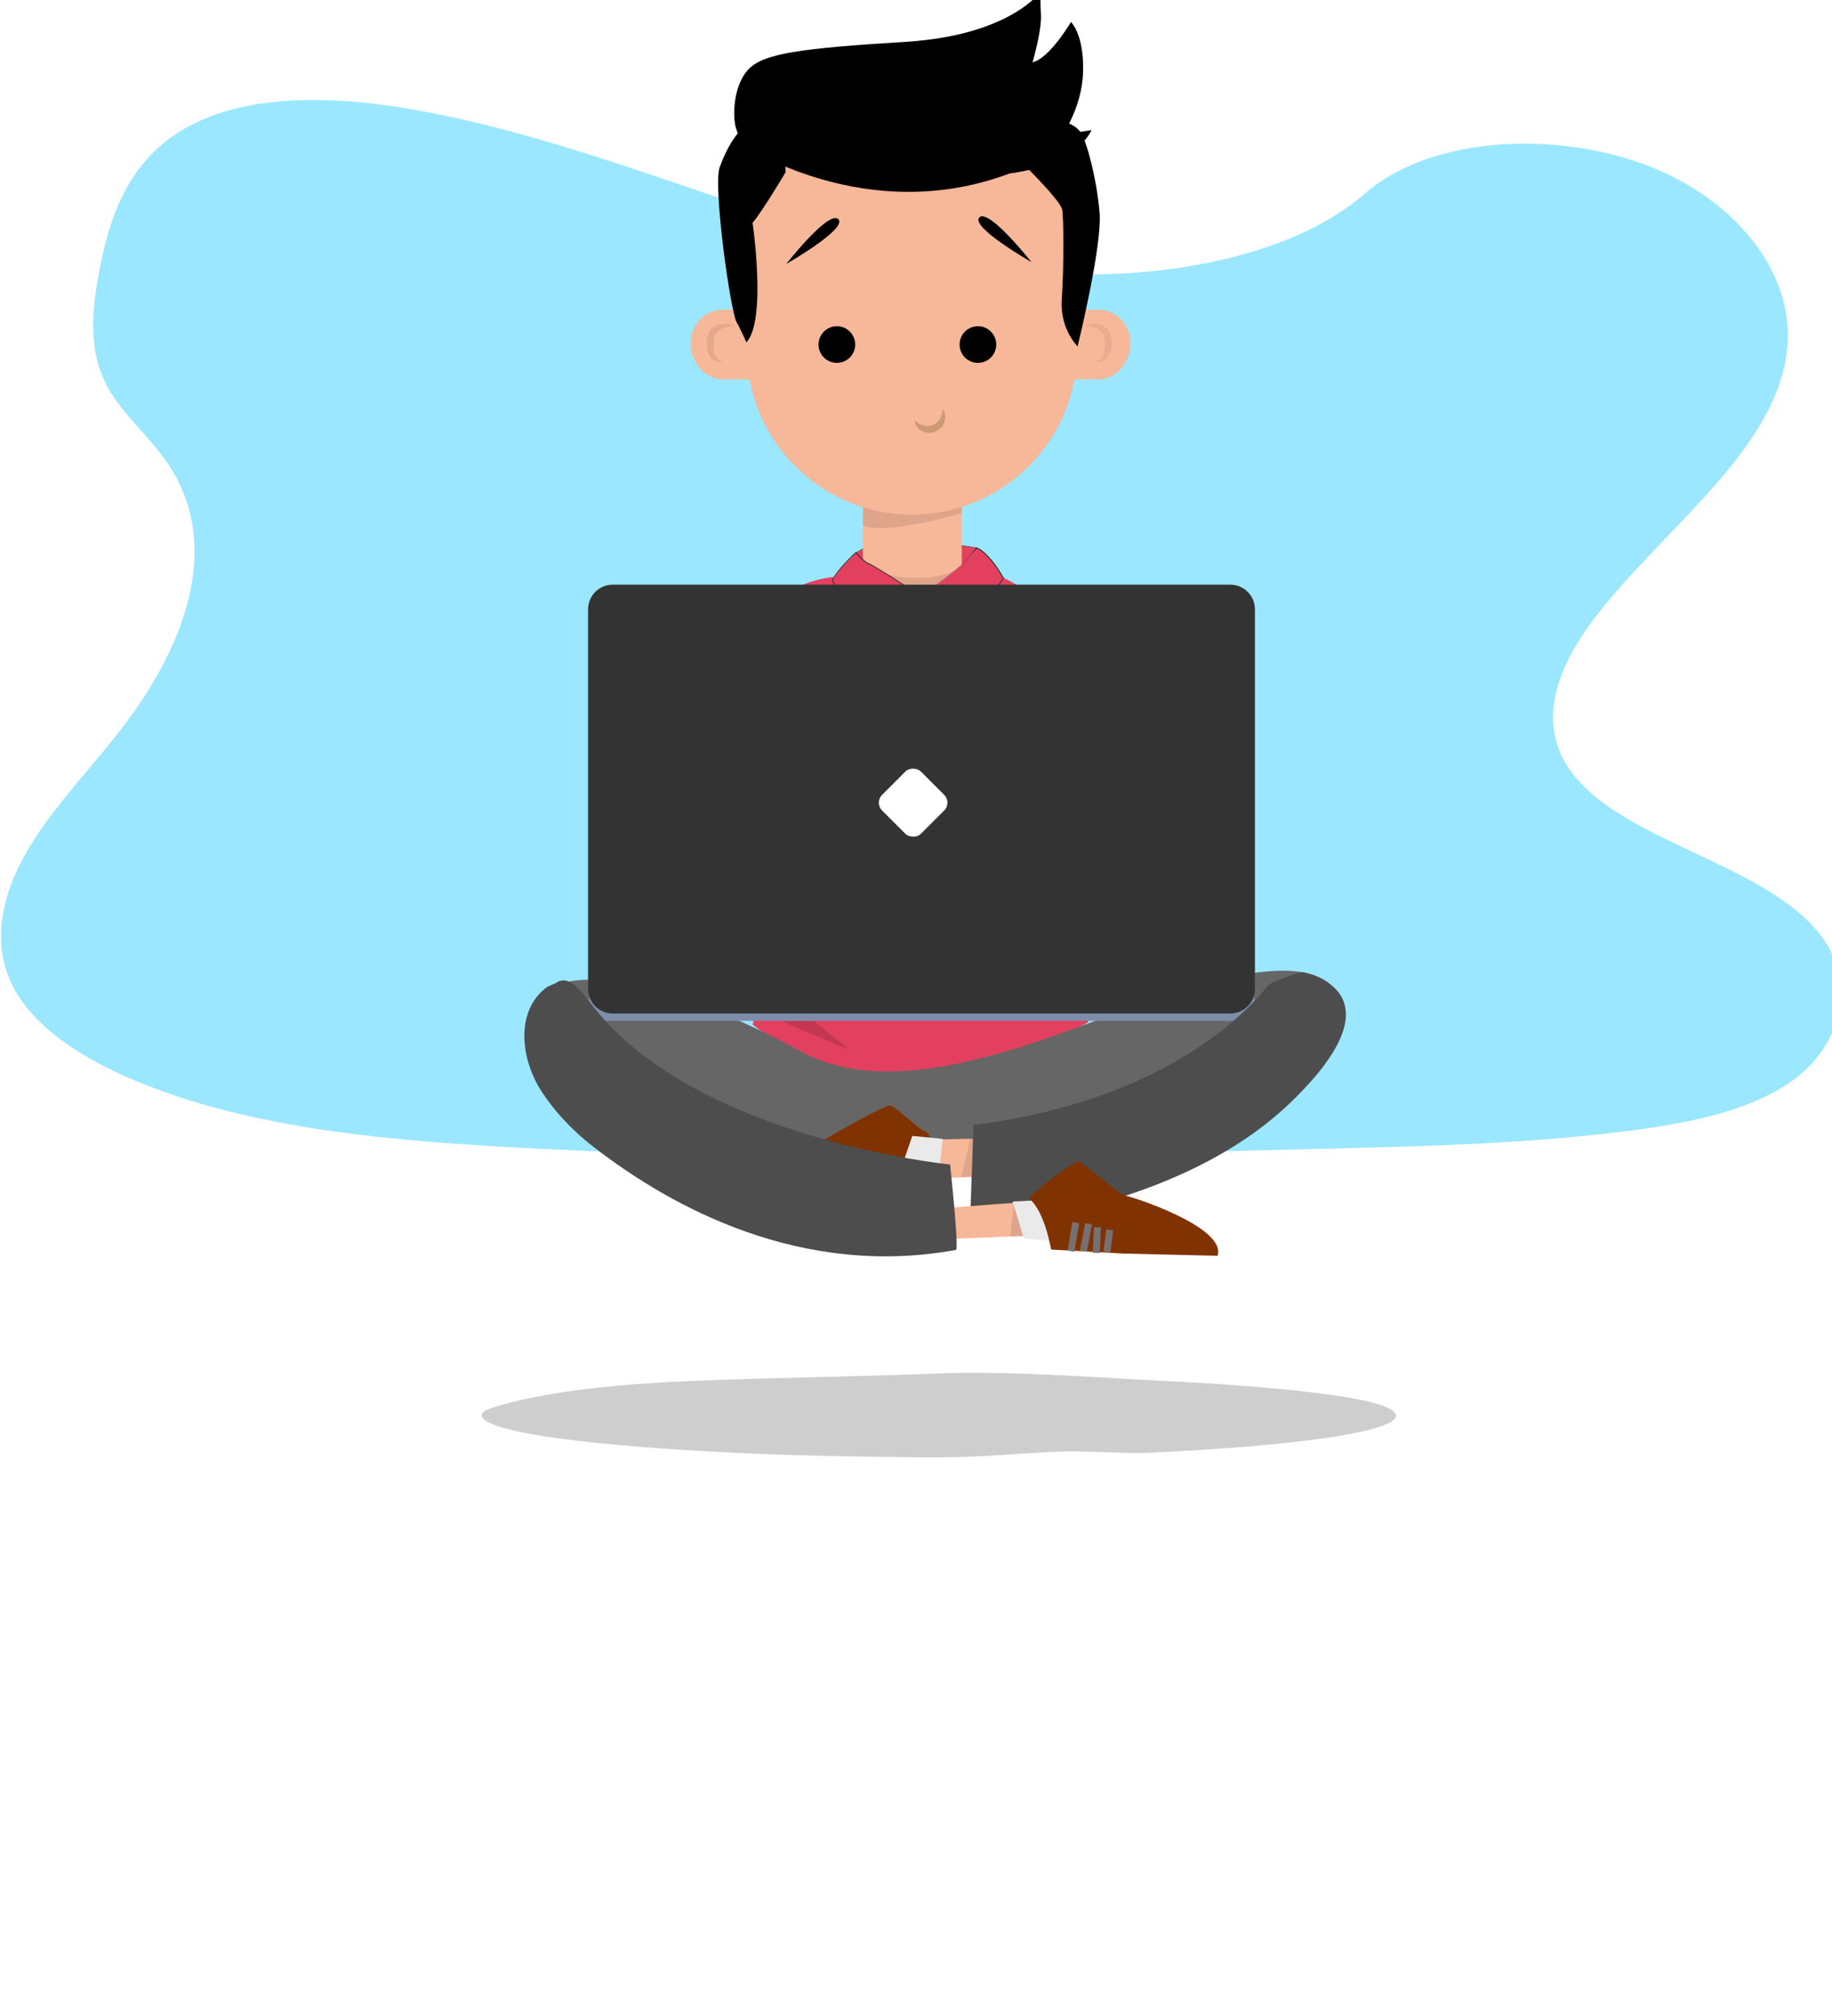 <?xml version="1.0" encoding="UTF-8" standalone="no"?>
<svg
   version="1.1"
   viewBox="-130 20 500 550"
   preserveAspectRatio="xMidYMid meet"
   id="svg504"
   sodipodi:docname="man.svg"
   inkscape:version="1.2.1 (9c6d41e410, 2022-07-14)"
   xmlns:inkscape="http://www.inkscape.org/namespaces/inkscape"
   xmlns:sodipodi="http://sodipodi.sourceforge.net/DTD/sodipodi-0.dtd"
   xmlns="http://www.w3.org/2000/svg"
   xmlns:svg="http://www.w3.org/2000/svg">
  <defs
     id="defs508" />
  <sodipodi:namedview
     id="namedview506"
     pagecolor="#ffffff"
     bordercolor="#000000"
     borderopacity="0.25"
     inkscape:showpageshadow="2"
     inkscape:pageopacity="0.0"
     inkscape:pagecheckerboard="0"
     inkscape:deskcolor="#d1d1d1"
     showgrid="false"
     inkscape:zoom="2.8945455"
     inkscape:cx="300.04711"
     inkscape:cy="212.29585"
     inkscape:window-width="1920"
     inkscape:window-height="976"
     inkscape:window-x="-8"
     inkscape:window-y="-8"
     inkscape:window-maximized="1"
     inkscape:current-layer="svg504" />
  <path
     d="M 162,94.8 C 129.812,93.84 99.156,84.93 69.877,75.179 40.599,65.429 11.608,54.625 -19.809,49.459 c -20.207,-3.323 -43.314,-3.792 -59.597,5.498 -15.666,8.957 -20.729,24.376 -23.455,38.695 -2.044,10.778 -3.253,22.116 2.362,32.203 3.894,7.004 10.812,12.89 15.597,19.599 16.641,23.34 4.879,52.122 -13.16,74.912 -8.455,10.689 -18.272,20.9 -24.802,32.272 -6.53,11.371 -9.549,24.419 -3.839,36.029 5.665,11.516 19.158,20.149 33.77,26.228 29.686,12.344 64.655,15.88 98.782,17.88 75.507,4.432 151.421,2.512 227.127,0.593 28.02,-0.712 56.16,-1.433 83.723,-5.148 15.308,-2.064 31.114,-5.34 42.224,-13.223 14.105,-10.036 17.601,-27.034 8.151,-39.616 -15.855,-21.109 -59.681,-26.356 -70.777,-49.009 -6.102,-12.468 0.164,-26.36 9.027,-37.923 19.018,-24.811 50.893,-46.573 52.574,-74.933 C 359.052,94.041 343.729,74.535 320.036,65.318 295.198,55.657 260.762,56.873 242.45,72.863 223.571,89.311 190.418,95.645 162,94.8 Z"
     fill="#E3405F"
     opacity="0.15"
     id="path13"
     style="fill:#15c6ff;fill-opacity:1;opacity:0.425" />
  <g
     id="tshirt">
    <path
       id="path2"
       d="M127.7,186.5c-8.3,0-23.5-7.9-25-13c-0.3-1.1,0.1-2.1,1.2-2.8c2.9-1.8,7.9-2.8,15-2.8        c8.2,0,16.5,1.3,17.5,1.5c0,0.8-0.4,6-3.4,14.4C132.3,185.6,130.6,186.5,127.7,186.5C127.7,186.5,127.7,186.5,127.7,186.5z"
       fill="#E3405F" />
    <path
       id="path4"
       d="M118.8,168c8,0,16,1.2,17.4,1.4c-0.1,1.1-0.5,6.1-3.4,14.2c-0.6,1.7-2.3,2.6-5.2,2.6        c-8.3,0-23.4-7.8-24.9-12.9c-0.3-1.1,0.1-2,1.1-2.6C106.8,168.9,111.8,168,118.8,168 M118.8,167.8c-5.8,0-11.7,0.6-15,2.8        c-6.8,4.2,13.5,16,23.9,16c2.7,0,4.7-0.8,5.4-2.7c3.4-9.3,3.4-14.5,3.4-14.5S127.7,167.8,118.8,167.8L118.8,167.8z"
       fill="#2D2D2D" />
  </g>
  <g
     id="arms">
    <path
       id="path7"
       d="M177.5,221.6c0,0,3.3,23.5,0,27.7s-14.5,0-16-5.8c-1.5-5.8-1.5-5.8-1.5-5.8s-0.2-6.8,2.9-9.2        c3.1-2.4,3.4-2.7,3.4-2.7L177.5,221.6z"
       fill="#D3B39B" />
    <path
       id="path9"
       d="M62.5,221.6c0,0-3.3,23.5,0,27.7c3.3,4.2,14.5,0,16-5.8c1.5-5.8,1.5-5.8,1.5-5.8s0.2-6.8-2.9-9.2        c-3.1-2.4-3.4-2.7-3.4-2.7L62.5,221.6z"
       fill="#D3B39B" />
  </g>
  <g
     opacity="0.20"
     id="brows">
    <path
       id="path12"
       d="M1.5,406.1c0-1.2,1.9-1.8,5.4-2.8c6.2-1.8,17.3-4,32-5.3c22.5-2,53.4-2,87.4-3.3c19.6-0.7,41.2,1,58.8,1.9        c39.1,1.9,65.9,5.2,65.9,9.6c0,4.4-26.9,8.2-66.4,10.1c-7.3,0.4-16.1-0.5-24.2-0.3c-11.1,0.3-21.9,1.6-34.1,1.6        c-4.2,0-8.4,0-12.6-0.1c-9.2-0.1-18.1-0.3-26.6-0.5C37.3,415.4,1.5,411.1,1.5,406.1z"
       fill="#0A0A0A" />
  </g>
  <g
     id="head">
    <g
       id="ccc">
      <rect
         id="rect15"
         height="47"
         width="27"
         fill="#F7B799"
         y="147.5"
         x="105.5" />
    </g>
    <path
       id="path18"
       d="M104.4,172.5c-0.1,4.6,25.5,9.1,29.6-0.5c0,0-1,6.9-2.8,8.3c-1.8,1.3-12,8.5-12,8.5s-12.8-2.9-14.1-7.2        C103.8,177.3,104.4,172.5,104.4,172.5z"
       opacity="0.1" />
    <g
       id="ears">
      <g
         id="g28">
        <g
           id="g22">
          <path
             id="path20"
             d="M178.5,113.7L178.5,113.7c0-5.3-4-9.2-8.6-9.2h-11.5l-6.2,18.6c0,0.2,9.4,0.4,9.5,0.4h8.2              C174.5,123.5,178.5,118.9,178.5,113.7z"
             fill="#F7B799" />
        </g>
        <g
           id="g26"
           opacity="6.000000e-002">
          <path
             id="path24"
             d="M166,108.8c0,0,1-0.5,2.6-0.5c0.8,0,1.9,0.1,2.9,0.8c0.5,0.3,1,0.8,1.3,1.4c0.1,0.3,0.3,0.6,0.3,0.9              c0.1,0.2,0.1,0.5,0.2,0.8c0.2,1.1,0.2,2.2-0.1,3.3c-0.1,0.5-0.3,1-0.6,1.5c-0.2,0.5-0.6,0.8-0.9,1.1c-0.7,0.6-1.5,0.7-2,0.6              c-0.5,0-0.7-0.1-0.7-0.1c0,0,1.2-0.2,1.9-1.3c0.7-1.1,0.8-3,0.5-4.8c0-0.2-0.1-0.5-0.1-0.7c0-0.2-0.1-0.4-0.2-0.5              c-0.2-0.3-0.3-0.6-0.6-0.9c-0.5-0.5-1.3-0.8-2-1.1C167.1,108.9,166,108.8,166,108.8z" />
        </g>
      </g>
      <g
         id="g38">
        <g
           id="g32">
          <path
             id="path30"
             d="M58.5,113.7L58.5,113.7c0-5.3,4-9.2,8.7-9.2h11.5l6.2,18.6c0,0.2-9.4,0.4-9.5,0.4h-8.2              C62.5,123.5,58.5,118.9,58.5,113.7z"
             fill="#F7B799" />
        </g>
        <g
           id="g36"
           opacity="8.000000e-002">
          <path
             id="path34"
             d="M70.3,108.8c0,0-1.1,0.2-2.5,0.6c-0.7,0.2-1.5,0.6-2,1.1c-0.3,0.2-0.4,0.6-0.6,0.9c0,0.2-0.1,0.3-0.2,0.5              c0,0.3-0.1,0.5-0.1,0.7c-0.3,1.8-0.2,3.8,0.5,4.8c0.7,1.1,2,1.2,1.9,1.3c0,0-0.2,0.1-0.7,0.1c-0.5,0-1.3-0.1-2-0.6              c-0.4-0.3-0.7-0.7-0.9-1.1c-0.3-0.4-0.5-0.9-0.6-1.5c-0.3-1.1-0.2-2.2-0.1-3.3c0-0.3,0.1-0.5,0.2-0.8c0.1-0.3,0.2-0.6,0.3-0.9              c0.3-0.6,0.8-1.1,1.3-1.4c1-0.7,2-0.8,2.9-0.8C69.3,108.3,70.3,108.8,70.3,108.8z" />
        </g>
      </g>
    </g>
    <g
       id="g43"
       opacity="0.1">
      <path
         id="path41"
         d="M104.6,156.7l27.9,1.1v2.2c0,0-20,6-27,3.4v-5.6L104.6,156.7z" />
    </g>
    <g
       id="chin">
      <path
         id="path45"
         d="M73.8,115.3c0-24.9,20.2,6.3,45.1,6.3s45.1-31.2,45.1-6.3s-20.2,45.1-45.1,45.1S73.8,140.2,73.8,115.3z"
         fill="#F7B799" />
    </g>
    <g
       id="face">
      <path
         id="path48"
         d="M163.5,108.9c0,15.3-12.4,27.6-27.6,27.6h-33.7c-15.3,0-27.6-12.4-27.6-27.6V75.1          c0-15.3,12.4-27.6,27.6-27.6h33.7c15.3,0,27.6,12.4,27.6,27.6V108.9z"
         fill="#F7B799" />
    </g>
    <g
       id="mouth">
      <path
         id="path54"
         d="M127.2,131.5c0,0,0.7,0.6,0.8,2.1c0,0.7-0.1,1.5-0.6,2.3c-0.2,0.4-0.5,0.8-0.9,1.1          c-0.4,0.3-0.8,0.5-1.3,0.8c-0.3,0.1-0.9,0.3-1.4,0.3c-0.5,0-1-0.1-1.4-0.2c-0.9-0.3-1.6-0.8-2-1.3c-0.9-1.1-0.7-2.1-0.8-2.1          c0,0,0.1,0.2,0.4,0.4c0.2,0.3,0.6,0.6,1.1,0.8c0.5,0.3,1,0.4,1.6,0.5c0.3,0,0.6,0,0.9,0c0.3,0,0.5-0.1,0.9-0.2          c0.2-0.1,0.5-0.2,0.8-0.4c0.2-0.2,0.5-0.4,0.7-0.6c0.4-0.4,0.7-1,0.9-1.5c0.2-0.5,0.3-1,0.3-1.3          C127.2,131.8,127.2,131.5,127.2,131.5z"
         fill="#CE9A74" />
    </g>
    <g
       id="hair">
      <g
         id="sides">
        <g
           id="g59">
          <path
             id="path57"
             d="M84.4,67c0,0-5.9,10-9,13.8c0,0,3.9,26.7-1.7,32.6c0,0-0.8-2.4-2.6-5.4c-1.8-3.1-6.5-37.2-4.7-42.3              s6.1-13.8,12-12.8C84.4,54,84.4,67,84.4,67z"
             fill="#000000" />
        </g>
        <g
           id="g63">
          <path
             id="path61"
             d="M164,114.4l0.1,0.1c0,0,6.8-27.6,6-36.6s-3.3-18.7-5.1-21.7c-1.8-3.1-10.7-5.6-12-2.8              c-1.3,2.8-6.1,9-6.1,9s12.5,12,13,14.8c0.4,2.1,0.5,15.3-0.1,24.2C159.4,106.2,160.9,110.9,164,114.4z"
             fill="#000000" />
        </g>
        <g
           id="g67">
          <path
             id="path65"
             d="M84.2,65.4c0,0-5.6,11.5-9.6,14c0,0,7.8-12.3,8-14c0.2-1.8,0.2-1.8,0.2-1.8L84.2,65.4z"
             fill="#000000" />
        </g>
        <g
           id="g71">
          <path
             id="path69"
             d="M73.8,113.5c0,0-3.2-13.9-3.2-15.6c0-1.8,0.2-4.9,0.2-4.9s-1.8,8.3,0,14.2L73.8,113.5z"
             fill="#000000" />
        </g>
        <g
           id="g75">
          <path
             id="path73"
             d="M162,94.8c0,0-0.2,11,1.4,14.5l0.5-2.7L162,94.8z"
             fill="#000000" />
        </g>
      </g>
      <g
         id="stripe">
        <g
           id="g80">
          <path
             id="path78"
             d="M72.9,59.6c0,0,33.5,22.5,72.7,7.7c0,0,17.4-1.8,22.3-11.8c0,0-6.1,1-7.2,1c-1,0,4.6-6.7,4.9-16.9              c0.3-10.2-3.3-13.6-3.3-13.6s-5.9,10-10.5,11c0,0,2.6-8.7,2.3-13.3s0-6.1,0-6.1s-8.2,12-36.8,13.8c-28.7,1.8-39.1,3.1-43.2,7.7              c-4.1,4.6-4.1,12.8-3.3,15.6S72.9,59.6,72.9,59.6z"
             fill="#000000" />
        </g>
        <g
           id="g84">
          <path
             id="path82"
             d="M73.6,55.9c0.2-1.2-2.6-8.1,1.2-11.7c3.8-3.6,15.3-6.9,23.5-7.2c8.1-0.2,29.2-1.7,34.2-3.4              c5-1.7,7.4-3.8,7.4-3.8s-2.6,6.9-37.8,10.3C66.9,43.4,73.6,55.9,73.6,55.9z"
             fill="#000000" />
        </g>
        <g
           id="g88">
          <path
             id="path86"
             d="M154.7,37.7c0,0-8,7-26,9.3c-18,2.2-24.6,4.9-24.6,4.9s32.5-3.5,34.6-3.7              C140.8,48.1,151.6,47.9,154.7,37.7z"
             fill="#000000" />
        </g>
        <g
           id="g92">
          <path
             id="path90"
             d="M83.7,57.8c0,0,12,2.9,15.3,2.6c3.4-0.2,9.1-2.2,9.1-2.2S103.1,65.9,83.7,57.8z"
             fill="#000000" />
        </g>
        <g
           id="g96">
          <path
             id="path94"
             d="M154,17.6c0,0-5.2,12.9-6.7,14.1c-1.4,1.2-4.5,3.8-4.5,3.8s7.7-2.9,9.8-9.1L154,17.6z"
             fill="#000000" />
        </g>
        <g
           id="g100">
          <path
             id="path98"
             d="M150.7,66.4c0,0,15.1-5.8,17.1-10.9c0,0-19.7,11-22.3,11.8L150.7,66.4z"
             fill="#000000" />
        </g>
      </g>
    </g>
    <g
       id="eyeb">
      <g
         id="g106">
        <path
           id="path104"
           d="M84.6,92c0,0,16.8-9.6,14.2-12.2C96.2,77.2,84.6,92,84.6,92z"
           fill="#000000" />
      </g>
      <g
         id="g110">
        <path
           id="path108"
           d="M151.5,91.5c0,0-16.8-9.6-14.2-12.2C139.9,76.8,151.5,91.5,151.5,91.5z"
           fill="#000000" />
      </g>
    </g>
    <g
       id="eyey2">
      <circle
         id="circle113"
         r="5"
         cy="114"
         cx="98.4"
         fill="#000000" />
      <circle
         id="circle115"
         r="5"
         cy="114"
         cx="136.9"
         fill="#000000" />
    </g>
  </g>
  <g
     id="shirt">
    <path
       id="path119"
       d="M137.9,174.8c0,0,35.4,13.8,38.3,40.9l-11,11.5c0,0-0.5,67.7,1.9,71.6c0,0-20.1,12.2-33.3,15.1        s-40-2.2-43.1-3.6c-3.1-1.4-15.3-10.8-15.3-10.8s2.6-9.8,2.4-13.9c-0.2-4.1,0.5-27.5,0.2-31.8c-0.2-4.3-1.2-19.9-1.2-19.9        l-15.3-14.4c0,0,7.6-41.2,38.7-42.3c0,0,13,15.5,15.6,15.5s3.1,6.2,3.1,6.2s3.1-6.3,11-15.2C137.9,174.8,137.9,174.8,137.9,174.8z"
       fill="#E3405F" />
    <g
       id="g123">
      <polygon
         id="polygon121"
         points="62.8,220.6 60.2,224.5 77,238.6 77.8,236.8 77.2,233.2   "
         fill="#353535" />
    </g>
    <g
       id="g127">
      <polygon
         id="polygon125"
         points="165.1,227.1 175.5,216.3 179.3,223.2 165.1,235.8   "
         fill="#353535" />
    </g>
    <g
       id="gola">
      <g
         id="g131">
        <path
           id="path129"
           d="M109,189.8l-0.2-8.2l7.7,0.8l1.9,1.4c0,0,2.3,4.6,2.1,8.8c-0.2,4.1-4.6,5-4.6,5L109,189.8z"
           fill="#E3405F" />
      </g>
      <g
         id="g135">
        <path
           id="path133"
           d="M121.8,182c0,0-5.4,15.2-5.6,23.3l0.5,6.4l8.9,0.2l-1-8.8c0,0,6.7-11,7.7-12            C133.3,190.2,130.1,179.5,121.8,182z"
           fill="#E3405F" />
      </g>
      <g
         id="g145">
        <g
           id="g143">
          <g
             id="g141">
            <path
               id="path137"
               d="M109.7,196.7c-4.3-4.1-12.4-18.1-12.5-18.2c0.4-2.1,5.6-7,6.5-7.7c0,0,0,0.1,0.1,0.2                c0.5,0.8,2.8,2.8,3.5,3c0.7,0.1,10.6,6.3,11.4,7.1c0.6,0.6,0.8,4.1,0.9,6c-0.3-0.8-1-2.1-1.2-2.8c-0.2-0.5-0.7-0.8-1.6-0.8                c-1,0-2.5,0.3-4.5,1c-2.8,1-2.7,7.5-2.7,10.7C109.7,195.8,109.7,196.4,109.7,196.7z"
               fill="#E3405F" />
            <path
               id="path139"
               d="M103.6,170.9C103.7,170.9,103.7,170.9,103.6,170.9c0.5,0.9,2.8,2.9,3.6,3.1c0.7,0.1,10.6,6.3,11.4,7.1                c0.4,0.4,0.7,3.1,0.8,5.3c-0.3-0.7-0.7-1.7-0.9-2.2c-0.2-0.6-0.8-0.9-1.7-0.9c-1,0-2.6,0.3-4.5,1c-2.9,1-2.8,7.4-2.8,10.8                c0,0.4,0,0.9,0,1.2c-4.1-4.1-11.5-16.7-12.2-17.9C97.9,176.4,102.5,171.8,103.6,170.9 M103.8,170.5c-0.3,0-6.2,5.7-6.7,8                c0,0,8.3,14.4,12.6,18.3c0,0,0,0,0,0c0.4,0-0.9-11,2.7-12.3c2-0.7,3.4-1,4.4-1c0.9,0,1.3,0.2,1.5,0.7c0.3,1,1.4,3.4,1.4,3.4                s-0.2-5.9-1-6.7c-0.8-0.8-10.7-7-11.5-7.2C106.5,173.6,103.6,171,103.8,170.5C103.8,170.5,103.8,170.5,103.8,170.5L103.8,170.5                z"
               fill="#2D2D2D" />
          </g>
        </g>
      </g>
      <g
         id="g149">
        <path
           id="path147"
           d="M129.5,191.6c0,0-5.2-4.5-6.8-4.2c-1.6,0.3-4.2,5.5-4.5,6.2c-0.2,0.7-1,18.7-0.4,20.6l-0.7-0.1            c0,0,0.6-20.3,0.6-21c0.1-0.7,2-5.5,2-5.5l2.1-5.6C121.8,182,129.1,177.8,129.5,191.6z"
           fill="#353535" />
      </g>
      <g
         id="g153">
        <circle
           id="circle151"
           r="2.2"
           cy="194.2"
           cx="121.6"
           fill="#BCBCBC" />
      </g>
      <g
         id="g157">
        <circle
           id="circle155"
           r="2"
           cy="202.3"
           cx="121.7"
           fill="#BCBCBC" />
      </g>
      <g
         id="g167">
        <g
           id="g165">
          <g
             id="g163">
            <path
               id="path159"
               d="M129.7,199.1c0.2-2.4,0.7-12.4-2.8-16.2c-0.9-0.9-1.9-1.4-3.1-1.4c-0.4,0-0.8,0.1-1.2,0.2                c2.5-1.7,11.3-8,12.6-10.6l1.4-1.7c0.5,0.2,3.5,1.6,7.3,8.3L129.7,199.1z"
               fill="#E3405F" />
            <path
               id="path161"
               d="M136.6,169.6c0.7,0.3,3.5,1.9,7.1,8.1l-13.9,20.9c0.2-3,0.4-12.2-2.8-15.8c-0.9-1-2-1.5-3.2-1.5                c-0.2,0-0.5,0-0.7,0c3-2.1,10.8-7.8,12.2-10.3L136.6,169.6 M136.5,169.3l-1.4,1.8c-1.6,3-13.2,11-13.2,11                c0.7-0.2,1.4-0.4,1.9-0.4c7.4,0,5.7,17.9,5.7,17.9l14.5-21.9C139.7,170.2,136.5,169.3,136.5,169.3L136.5,169.3z"
               fill="#2D2D2D" />
          </g>
        </g>
      </g>
    </g>
    <g
       id="g172"
       opacity="0.14">
      <path
         id="path170"
         d="M78.9,288c0,0-0.7,5.3-1.4,6.9c-0.7,1.7,24.4,11.5,24.4,11.5L78.9,288z" />
    </g>
  </g>
  <g
     id="g177">
    <path
       id="path175"
       d="M43.6,262"
       fill="#E6B99B" />
  </g>
  <path
     id="path179"
     d="M66.2,245.2c0,0,6.5-6.7,15.8,1c9.2,7.7,2.2,12-4.1,12.7c-6.3,0.7-6.3,0.7-6.3,0.7s-4.2-0.9-7.3-2.2      c-1.9-0.8-3.1-2.7-3.1-4.7l0.1-7L66.2,245.2z"
     fill="#D3B39B" />
  <path
     id="path181"
     d="M173.3,245.2c0,0-6.5-6.7-15.8,1c-9.2,7.7-2.2,12,4.1,12.7c6.3,0.7,6.3,0.7,6.3,0.7s3.6-1,6.5-2.2      c2.3-0.9,3.8-3.1,3.8-5.6l0-5.5L173.3,245.2z"
     fill="#F7B799" />
  <g
     id="g459">
    <path
       d="M172.1,262.9c0,0,8.2-4,5.2-10.6s-15.5-14.6-18-13.8c-2.5,0.8-16.7,14-16.5,15.4        s4.6,0.8,5.6,0.4c1-0.4-0.2,0,4.4,3C157.3,260.3,168.1,264.4,172.1,262.9z"
       fill="#F7B799"
       id="esquerda" />
    <path
       d="M66.3,251.3c0,0,10.5-9,13-10.2c2.5-1.2,10.6-1.8,12.8-4.6c2.3-2.8,1.7,4-2.5,7        c0,0,8.3,10.5,8.9,13.2c0.7,2.7-4.4,0-4.4,0s-12.3,5.4-13.5,4.8c-1.2-0.6-3,0-3,0s-3.7,1-6-3c-2.3-4-2.3-4-2.3-4L66.3,251.3z"
       fill="#F7B799"
       id="path457" />
  </g>
  <g
     id="legs">
    <g
       id="g188">
      <path
         id="path186"
         d="M15.7,303.3c0,0-1.9-11.2,8-15c9.9-3.8,37,3.2,64.8,18.5c27.8,15.3,69.9-5.1,98-14.7          c28.1-9.6,45.9-10.1,49.3,0.9c0,0-24.7,39.3-45.5,40.6s-48.2-1-48.2-1l-31.9,0.6c0,0-24.3,8.6-28.7,8.3          C77,341.2,20.8,325.3,15.7,303.3z"
         fill="#e9ecf2"
         style="fill:#666666" />
    </g>
    <g
       id="g192">
      <path
         id="path190"
         d="M91.2,333.1c0,0,20.3-12,21.9-11.5c1.6,0.5,6.9,5.9,9.1,6.9c2.2,1,1.6,3.7,1.6,3.7l-3,9.3l-22.3-1.9          L91.2,333.1z"
         fill="#ccd2e3"
         style="fill:#803300" />
    </g>
    <g
       id="g196">
      <polygon
         id="polygon194"
         points="134.9,341.1 114.3,342 119.9,331 137.6,330.6 136.7,342.2   "
         fill="#F7B799" />
    </g>
    <g
       id="g200">
      <polygon
         id="polygon198"
         points="119,329.9 127.3,330.7 126,342.5 115.4,340.3   "
         fill="#EAEAEA" />
    </g>
    <g
       id="notebook">
      <g
         id="g210">
        <g
           id="g204">
          <path
             id="path202"
             d="M212.5,295.1c0,1.9-1.5,3.4-3.4,3.4H33.9c-1.9,0-3.4-1.5-3.4-3.4v-1.3c0-1.9,1.5-3.4,3.4-3.4h175.3              c1.9,0,3.4,1.5,3.4,3.4V295.1z"
             fill="#7F8DAA" />
        </g>
        <g
           id="g208">
          <path
             id="path206"
             d="M212.5,289.7c0,3.8-3,6.8-6.8,6.8H37.3c-3.8,0-6.8-3-6.8-6.8V186.3c0-3.8,3-6.8,6.8-6.8h168.4              c3.8,0,6.8,3,6.8,6.8V289.7z"
             fill="#dce4f2"
             style="fill:#333333" />
        </g>
      </g>
      <g
         id="logobook">
        <rect
           rx="3"
           id="rect1150"
           fill="#E3405F"
           width="15"
           height="15"
           x="-92.188"
           y="245.788"
           transform="rotate(-45)"
           style="fill:#ffffff" />
      </g>
      <radialgradient
         gradientUnits="userSpaceOnUse"
         r="17.232"
         cy="239.688"
         cx="121.644"
         id="logo1" />
      <path
         d="M138.7,239.7c0,2.9-0.7,5.7-2,8.1c-2.9,5.4-8.6,9.1-15.2,9.1          c-9.5,0-17.2-7.7-17.2-17.2s7.7-17.2,17.2-17.2c7.3,0,13.5,4.5,16,10.9c0.7,1.7,1.1,3.5,1.2,5.4l0.2,0.3l0,0.3L138.7,239.7z"
         fill="url(#logo1)"
         opacity="0.66"
         id="logo2" />
    </g>
    <g
       id="g218"
       opacity="0.1">
      <polygon
         id="polygon216"
         points="135.8,341 132.4,341.2 134.8,330.6 136,330.5   " />
    </g>
    <g
       id="g222">
      <path
         id="path220"
         d="m 135.7,326.9 -1,27.8 c 0,0 55.2,-2.9 87.4,-33.8 32.2,-30.9 3.323,-35.677 3.323,-35.677 0,0 -9.04,2.362 -9.735,4.13 C 213.425,291.963 191.9,319.9 135.7,326.9 Z"
         fill="#dce4f2"
         sodipodi:nodetypes="ccsccc"
         style="fill:#4d4d4d" />
    </g>
    <g
       id="g226">
      <path
         id="path224"
         d="M129.3,349.5c0,0,24.9-2.1,25.4-1.6c0.5,0.5,3.8,8.9,3.8,8.9l-34,1.4c0,0,1.1-5.3,1.8-6.5          C126.9,350.5,129.3,349.5,129.3,349.5z"
         fill="#F7B799" />
    </g>
    <g
       id="g230">
      <path
         id="path228"
         d="m 130.9,361 c 0.9,-0.2 -1.6,-23.3 -1.6,-23.3 0,0 -71.104,-6.99 -98.686,-44.79 l -1.662,-1.984 C 26.871,288.411 24.3,286.3 21.7,288.2 l -2.3,1 c -8.7,6.3 -7.5,19.3 -1.7,28.4 3.1,4.8 7.6,10.1 14.3,15.3 21.4,16.6 56.8,35.8 98.9,28.1 z"
         fill="#dce4f2"
         sodipodi:nodetypes="ccccccccc"
         style="fill:#4d4d4d" />
    </g>
    <g
       id="g234"
       opacity="0.1">
      <polygon
         id="polygon232"
         points="150.4,357.3 145.7,357.4 146.8,348 149.4,351.4   " />
    </g>
    <g
       id="g238">
      <polygon
         id="polygon236"
         points="157.2,358.6 149.4,357.8 146.4,347.8 155.8,347.3   "
         fill="#EAEAEA" />
    </g>
    <g
       id="pe">
      <g
         id="g242">
        <path
           id="path240"
           d="M150.9,347c-0.7-0.5,12.3-10.4,13.4-10.2c1.1,0.2,11.6,9.4,12.8,9.4c1.1,0,27.8,8.5,25.2,16.4l-25.5-0.6            l-19.9-1.1C156.8,360.9,155.3,350.7,150.9,347z"
           fill="#ccd2e3"
           style="fill:#803300" />
      </g>
      <g
         id="g246">
        <rect
           id="rect244"
           height="7.9"
           width="1.9"
           fill="#777070"
           transform="matrix(0.987 0.161 -0.161 0.987 59.76 -21.577)"
           y="353.5"
           x="161.9" />
      </g>
      <g
         id="g250">
        <rect
           id="rect248"
           height="7.6"
           width="1.9"
           fill="#777070"
           transform="matrix(0.982 0.188 -0.188 0.982 70.384 -24.918)"
           y="353.9"
           x="165.3" />
      </g>
      <g
         id="g254">
        <rect
           id="rect252"
           height="7"
           width="1.9"
           fill="#777070"
           transform="matrix(0.999 4.593970e-002 -4.593970e-002 0.999 16.64 -7.403)"
           y="354.8"
           x="168.4" />
      </g>
      <g
         id="g258">
        <rect
           id="rect256"
           height="6.1"
           width="1.9"
           fill="#777070"
           transform="matrix(0.991 0.131 -0.131 0.991 48.376 -19.495)"
           y="355.6"
           x="171.7" />
      </g>
    </g>
    <g
       id="g263">
      <path
         id="path261"
         d="M133,342.9"
         fill="#E6B99B" />
    </g>
  </g>
</svg>
